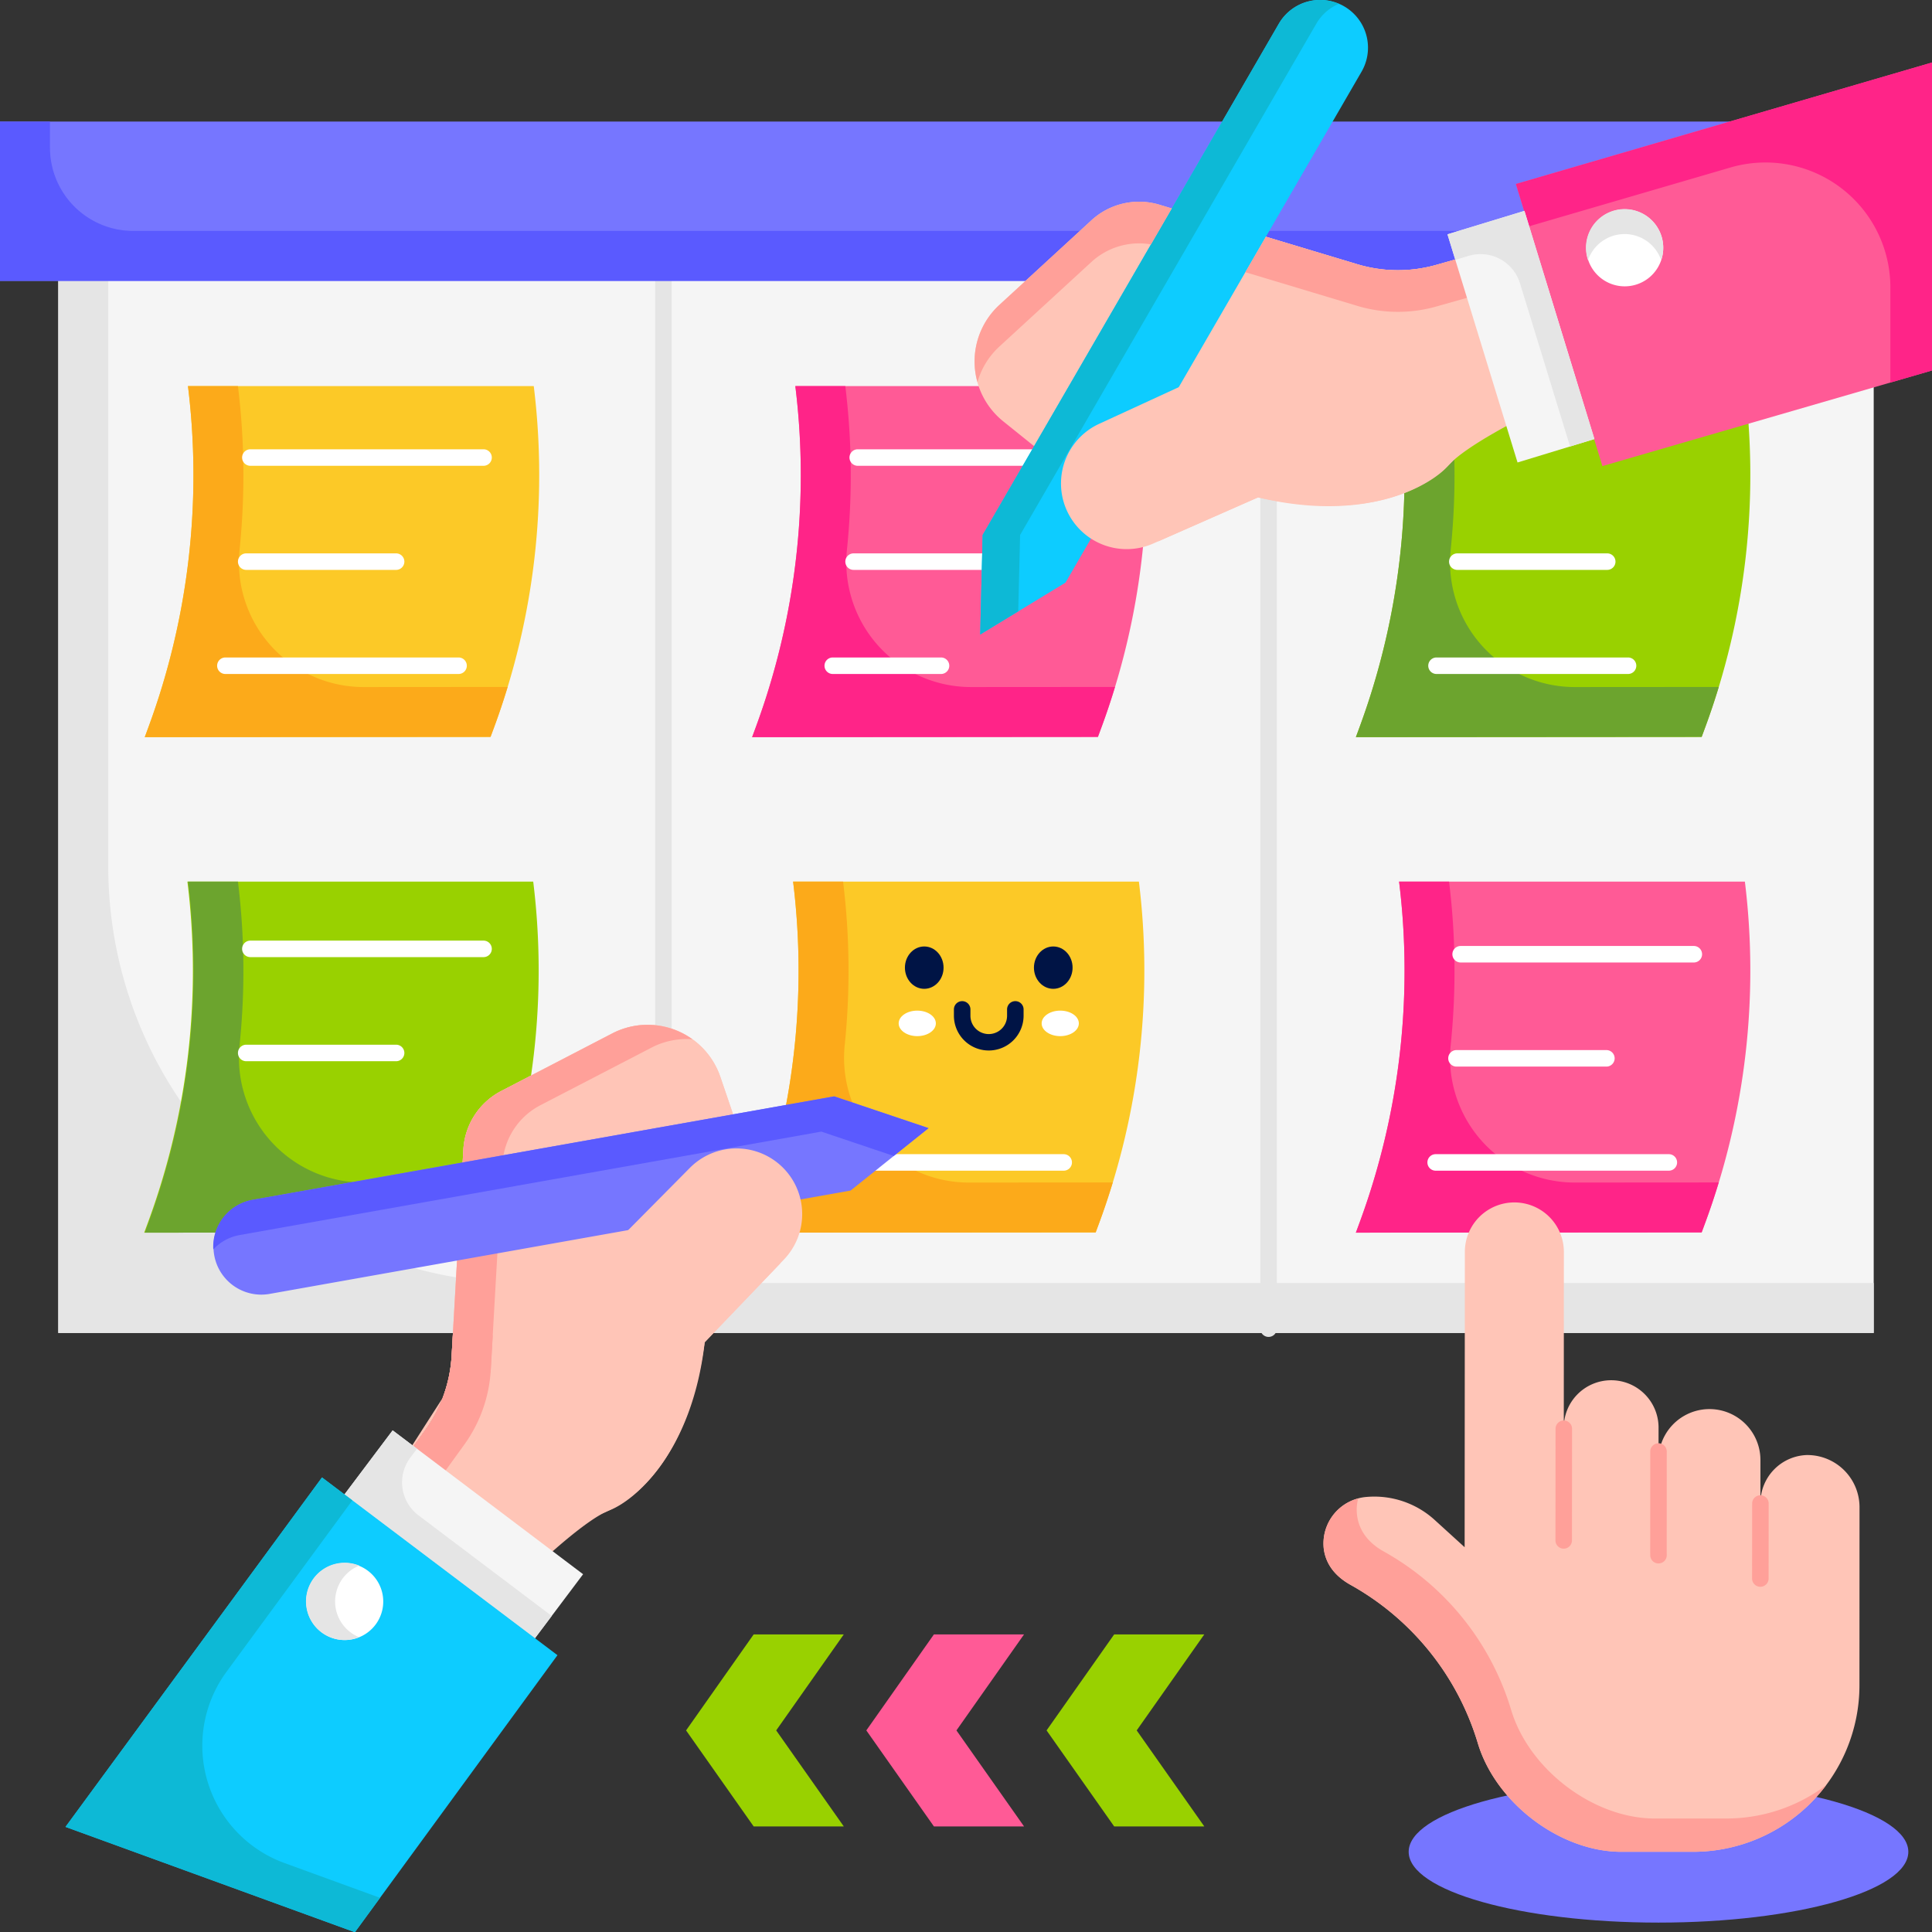 <svg xmlns="http://www.w3.org/2000/svg" width="467.945" height="467.999" viewBox="0 0 467.945 467.999">
  <rect x="0" y="0" width="467.945" height="467.999" fill="#333333" stroke="none"/>
  <g id="Group_39228" data-name="Group 39228" transform="translate(-0.027 -0.001)">
    <path id="Path_6438" data-name="Path 6438" d="M14.146,51.954H453.853V322.86H14.146Z" fill="#f5f5f5"/>
    <path id="Path_6439" data-name="Path 6439" d="M26.248,51.954h-12.1V322.86H453.853v-12.1H127.1a100.85,100.85,0,0,1-100.85-100.85V51.954Z" fill="#e5e5e5"/>
    <path id="Path_6440" data-name="Path 6440" d="M160.715,323.813a2,2,0,0,1-2-2V50.906a2,2,0,0,1,4,0V321.812A2,2,0,0,1,160.715,323.813Zm146.57,0a2,2,0,0,1-2-2V50.906a2,2,0,0,1,4,0V321.812A2,2,0,0,1,307.285,323.813Z" fill="#e5e5e5"/>
    <path id="Path_6441" data-name="Path 6441" d="M118.839,178.487l.843-2.279a176.32,176.32,0,0,0,9.626-82.689H45.554l0,.029a176.33,176.33,0,0,1-9.6,82.64l-.872,2.362Z" fill="#fcc927"/>
    <path id="Path_6442" data-name="Path 6442" d="M88.171,166.411a30.2,30.2,0,0,1-30.126-33.189,176.294,176.294,0,0,0-.385-39.676l0-.029h-12.1l0,.029a176.32,176.32,0,0,1-6.325,72.9c-1.223,4.054-2.658,8.134-4.148,12.1l83.754-.062.843-2.279c1.2-3.244,2.289-6.52,3.293-9.819Z" fill="#fcaa1a"/>
    <path id="Path_6443" data-name="Path 6443" d="M95.967,138.033H59.661a2,2,0,0,1,0-4H95.967a2,2,0,0,1,0,4Zm21.178-25.212H60.669a2,2,0,0,1,0-4h56.476a2,2,0,0,1,0,4Zm-6.051,50.425H54.618a2,2,0,0,1,0-4h56.476a2,2,0,0,1,0,4Z" fill="#fff"/>
    <path id="Path_6444" data-name="Path 6444" d="M118.707,298.5l.843-2.279a176.32,176.32,0,0,0,9.626-82.689H45.422l0,.029a176.33,176.33,0,0,1-9.6,82.64l-.872,2.362Z" fill="#99d100"/>
    <path id="Path_6445" data-name="Path 6445" d="M88.171,286.423a30.2,30.2,0,0,1-30.126-33.189,176.293,176.293,0,0,0-.385-39.676l0-.029h-12.1l0,.029a176.32,176.32,0,0,1-6.325,72.9c-1.223,4.054-2.658,8.134-4.148,12.105l83.754-.062.843-2.279c1.2-3.244,2.289-6.52,3.293-9.819Z" fill="#6ca42e"/>
    <path id="Path_6446" data-name="Path 6446" d="M95.967,257.037H59.661a2,2,0,0,1,0-4H95.967a2,2,0,0,1,0,4Zm21.178-25.213H60.669a2,2,0,0,1,0-4h56.476a2,2,0,1,1,0,4Z" fill="#fff"/>
    <path id="Path_6447" data-name="Path 6447" d="M265.408,298.5l.843-2.279a176.319,176.319,0,0,0,9.626-82.689H192.123l0,.029a176.33,176.33,0,0,1-9.6,82.64l-.872,2.362Z" fill="#fcc927"/>
    <path id="Path_6448" data-name="Path 6448" d="M234.74,286.423a30.2,30.2,0,0,1-30.126-33.189,176.293,176.293,0,0,0-.385-39.676l0-.029h-12.1l0,.029a176.323,176.323,0,0,1-6.337,72.935c-1.219,4.041-2.65,8.108-4.136,12.066l83.754-.062.843-2.279c1.2-3.244,2.289-6.52,3.293-9.819Z" fill="#fcaa1a"/>
    <ellipse id="Ellipse_45" data-name="Ellipse 45" cx="4.68" cy="5.129" rx="4.68" ry="5.129" transform="translate(219.205 229.243)" fill="#001445"/>
    <ellipse id="Ellipse_46" data-name="Ellipse 46" cx="4.68" cy="5.129" rx="4.68" ry="5.129" transform="translate(250.455 229.243)" fill="#001445"/>
    <ellipse id="Ellipse_47" data-name="Ellipse 47" cx="4.504" cy="3.089" rx="4.504" ry="3.089" transform="translate(217.69 244.783)" fill="#fff"/>
    <ellipse id="Ellipse_48" data-name="Ellipse 48" cx="4.504" cy="3.089" rx="4.504" ry="3.089" transform="translate(252.323 244.783)" fill="#fff"/>
    <path id="Path_6449" data-name="Path 6449" d="M239.51,254.439a8.436,8.436,0,0,1-8.438-8.415v-1.538a2,2,0,0,1,4,0v1.538a4.438,4.438,0,0,0,8.876,0v-1.538a2,2,0,0,1,4,0v1.538A8.435,8.435,0,0,1,239.51,254.439Z" fill="#001445"/>
    <path id="Path_6450" data-name="Path 6450" d="M257.663,283.55H211.272a2,2,0,1,1,0-4h46.391a2,2,0,0,1,0,4Z" fill="#fff"/>
    <path id="Path_6451" data-name="Path 6451" d="M412.181,298.5l.843-2.279a176.32,176.32,0,0,0,9.626-82.689H338.9l0,.029a176.33,176.33,0,0,1-9.6,82.64l-.872,2.362Z" fill="#ff5a96"/>
    <path id="Path_6452" data-name="Path 6452" d="M381.513,286.423a30.2,30.2,0,0,1-30.126-33.189A176.294,176.294,0,0,0,351,213.558l0-.029H338.9l0,.029a176.323,176.323,0,0,1-6.337,72.935c-1.219,4.041-2.65,8.108-4.136,12.066l83.754-.062.843-2.279c1.2-3.244,2.289-6.52,3.293-9.819Z" fill="#ff2488"/>
    <path id="Path_6453" data-name="Path 6453" d="M389.105,258.337H352.8a2,2,0,1,1,0-4h36.306a2,2,0,1,1,0,4Zm21.178-25.213H353.807a2,2,0,0,1,0-4h56.476a2,2,0,0,1,0,4Zm-6.051,50.426H347.756a2,2,0,0,1,0-4h56.476a2,2,0,0,1,0,4Z" fill="#fff"/>
    <path id="Path_6454" data-name="Path 6454" d="M265.948,178.487l.843-2.279a176.32,176.32,0,0,0,9.626-82.689H192.663l0,.029a176.33,176.33,0,0,1-9.6,82.64l-.872,2.362Z" fill="#ff5a96"/>
    <path id="Path_6455" data-name="Path 6455" d="M235.28,166.411a30.2,30.2,0,0,1-30.126-33.189,176.293,176.293,0,0,0-.385-39.676l0-.029h-12.1l0,.029a176.323,176.323,0,0,1-6.337,72.935c-1.219,4.041-2.65,8.108-4.136,12.066l83.754-.062.843-2.279c1.2-3.244,2.289-6.52,3.293-9.819Z" fill="#ff2488"/>
    <path id="Path_6456" data-name="Path 6456" d="M243.077,138.033H206.771a2,2,0,0,1,0-4h36.306a2,2,0,0,1,0,4Zm21.178-25.212H207.779a2,2,0,0,1,0-4h56.476a2,2,0,0,1,0,4Zm-36.306,50.425H201.728a2,2,0,0,1,0-4h26.221a2,2,0,0,1,0,4Z" fill="#fff"/>
    <path id="Path_6457" data-name="Path 6457" d="M412.181,178.487l.843-2.279a176.321,176.321,0,0,0,9.626-82.689H338.9l0,.029a176.33,176.33,0,0,1-9.6,82.64l-.872,2.362Z" fill="#99d100"/>
    <path id="Path_6458" data-name="Path 6458" d="M381.513,166.411a30.2,30.2,0,0,1-30.126-33.189A176.3,176.3,0,0,0,351,93.546l0-.029H338.9l0,.029a176.323,176.323,0,0,1-6.337,72.935c-1.219,4.041-2.65,8.108-4.136,12.066l83.754-.062.843-2.279c1.2-3.244,2.289-6.52,3.293-9.819Z" fill="#6ca42e"/>
    <path id="Path_6459" data-name="Path 6459" d="M389.31,138.033H353a2,2,0,0,1,0-4H389.31a2,2,0,0,1,0,4Zm5.042,25.213H347.961a2,2,0,0,1,0-4h46.391a2,2,0,0,1,0,4Z" fill="#fff"/>
    <path id="Path_6460" data-name="Path 6460" d="M.027,29.446H467.972V68.033H.027Z" fill="#7676ff"/>
    <path id="Path_6461" data-name="Path 6461" d="M12.129,29.446H.027V68.033H467.972v-12.1H32.3a20.169,20.169,0,0,1-20.17-20.17Z" fill="#5a5aff"/>
    <ellipse id="Ellipse_49" data-name="Ellipse 49" cx="60.51" cy="17.145" rx="60.51" ry="17.145" transform="translate(341.219 431.38)" fill="#7676ff"/>
    <path id="Path_6462" data-name="Path 6462" d="M437.9,352.417a11.632,11.632,0,0,0-11.484,11.623V353.655a12.341,12.341,0,0,0-24.681-.177l.006-7.445a11.479,11.479,0,1,0-22.952.028l.019-42.824a11.992,11.992,0,1,0-23.984-.016l-.051,71.526-7.213-6.563a21.724,21.724,0,0,0-16.549-5.613,11.326,11.326,0,0,0-10.345,12.671c.433,3.044,2.149,6.2,6.461,8.617A65.5,65.5,0,0,1,357.96,422.2c4.331,14.49,20,26.335,34.821,26.322l17.287,0A40.341,40.341,0,0,0,450.4,408.2l.017-42.976a12.644,12.644,0,0,0-12.515-12.8Z" fill="#ffc5b7"/>
    <path id="Path_6463" data-name="Path 6463" d="M400.852,440.457c-14.82.013-30.49-11.832-34.821-26.322A65.506,65.506,0,0,0,335.2,375.791c-4.312-2.418-6.028-5.573-6.461-8.617a10.708,10.708,0,0,1,.252-4.229,11.259,11.259,0,0,0-8.32,12.3c.433,3.044,2.149,6.2,6.461,8.617A65.5,65.5,0,0,1,357.963,422.2c4.331,14.49,20,26.335,34.821,26.322l17.287,0a40.278,40.278,0,0,0,32.264-16.136,40.162,40.162,0,0,1-24.2,8.068ZM378.77,375.1h0a2,2,0,0,1-2-2l.022-27.042a2,2,0,0,1,2-2h0a2,2,0,0,1,2,2L380.77,373.1a2,2,0,0,1-2,2Zm22.959,3.58a2,2,0,0,1-2-1.956l-.01-.468.01-24.681a2,2,0,0,1,2-2h0a2,2,0,0,1,2,2l-.01,24.636.01.423a2,2,0,0,1-2,2.044Zm24.668,5.651h0a2,2,0,0,1-2-2l.015-18.165a2,2,0,0,1,2-2h0a2,2,0,0,1,2,2v0l-.015,18.164a2,2,0,0,1-2,2Z" fill="#ffa099"/>
    <path id="Path_6464" data-name="Path 6464" d="M261.009,83.022c7.741-.708,13.59,2.512,17.857,6.747a16.936,16.936,0,0,1-1.277,25.118,14.69,14.69,0,0,1-18.5.086l-16.054-12.907a18.611,18.611,0,0,1-.934-28.23l22.284-20.481a17.068,17.068,0,0,1,16.462-3.771L328.769,64a34.16,34.16,0,0,0,19.161.151l11.729-3.327,9.551,40.106s-14.275,7.072-18.4,11.835-19.768,14.015-46.084,7.71l-24.2,10.657" fill="#ffc5b7"/>
    <path id="Path_6465" data-name="Path 6465" d="M258.1,141.116,329.8,17.373A11.577,11.577,0,0,0,309.775,5.741L238.028,129.575l-.591,24.114Z" fill="#0dccff"/>
    <path id="Path_6466" data-name="Path 6466" d="M318.851,5.74a11.436,11.436,0,0,1,5.442-4.8,11.531,11.531,0,0,0-14.518,4.8L238.028,129.574l-.591,24.114,9.214-5.606.454-18.508Z" fill="#0db9d6"/>
    <path id="Path_6467" data-name="Path 6467" d="M294.465,89.663l-28.231,13a15.907,15.907,0,0,0,13.139,28.973l25.35-11.163c28.519,6.09,41.914-3.072,47.325-8.985a33.171,33.171,0,0,1,11.12-7.892l6.042-2.667-9.551-40.106L347.93,64.152A34.16,34.16,0,0,1,328.769,64l-6-1.8-16.133-4.854" fill="#ffc5b7"/>
    <path id="Path_6468" data-name="Path 6468" d="M280.849,49.584a17.069,17.069,0,0,0-16.462,3.771L242.1,73.837a18.577,18.577,0,0,0-5.324,18.726,18.525,18.525,0,0,1,5.324-8.64l22.284-20.482a17.06,17.06,0,0,1,14.419-4.247l5.044-8.706Zm78.811,11.24-11.73,3.327A34.16,34.16,0,0,1,328.769,64l-22.131-6.658-4.976,8.588,27.107,8.155a34.16,34.16,0,0,0,19.161.151l11.73-3.327,7.41,31.119c1.31-.687,2.14-1.1,2.14-1.1Z" fill="#ffa099"/>
    <path id="Path_6469" data-name="Path 6469" d="M467.973,15.141,367.187,44.57l20.954,68.318,79.832-23.156Z" fill="#ff5a96"/>
    <path id="Path_6470" data-name="Path 6470" d="M467.973,15.141,367.187,44.57l3.146,10.256,48.82-14.255a30.254,30.254,0,0,1,38.735,29.042V92.657l10.085-2.925Z" fill="#ff2488"/>
    <path id="Path_6471" data-name="Path 6471" d="M350.619,56.754l18.638-5.679,16.952,55.267-18.622,5.674Z" fill="#f5f5f5"/>
    <path id="Path_6472" data-name="Path 6472" d="M380.307,108.14l5.9-1.8L369.257,51.074l-18.638,5.68,1.9,6.2,3.185-.971a10,10,0,0,1,12.475,6.633Z" fill="#e5e5e5"/>
    <path id="Path_6473" data-name="Path 6473" d="M392.212,69.258a9.329,9.329,0,1,1,10.574-7.94A9.33,9.33,0,0,1,392.212,69.258Z" fill="#fff"/>
    <path id="Path_6474" data-name="Path 6474" d="M394.82,56.785a9.34,9.34,0,0,1,7.553,6.24,9.359,9.359,0,1,0-17.716-.006,9.367,9.367,0,0,1,10.163-6.234Z" fill="#e5e5e5"/>
    <path id="Path_6475" data-name="Path 6475" d="M150.464,271.223c-3.313,7.032-2.288,13.629.232,19.088a16.936,16.936,0,0,0,24.04,7.391,14.69,14.69,0,0,0,6.408-17.354l-6.637-19.5A18.61,18.61,0,0,0,148.3,250.315L121.431,264.25a17.068,17.068,0,0,0-9.174,14.179l-2.842,49.962A34.158,34.158,0,0,1,103,346.448l-7.138,9.884,34.421,22.691s11.528-11,17.415-13.245S167.633,352,170.709,325.11L189,306.014" fill="#ffc5b7"/>
    <path id="Path_6476" data-name="Path 6476" d="M150.464,271.223c-3.313,7.032-2.288,13.629.232,19.088a16.936,16.936,0,0,0,24.04,7.391,14.69,14.69,0,0,0,6.408-17.354l-6.637-19.5A18.61,18.61,0,0,0,148.3,250.315L121.431,264.25a17.068,17.068,0,0,0-9.174,14.179l-2.842,49.962A34.158,34.158,0,0,1,103,346.448l-7.138,9.884" fill="#ffc5b7"/>
    <path id="Path_6477" data-name="Path 6477" d="M130.907,267.7a17.068,17.068,0,0,0-9.174,14.179L118.89,331.84a34.158,34.158,0,0,1-6.411,18.057l-7.138,9.884,26.708,17.607c-1.093,1-1.764,1.635-1.764,1.635L95.864,356.332,103,346.448a34.155,34.155,0,0,0,6.411-18.057l2.843-49.962a17.066,17.066,0,0,1,9.174-14.179L148.3,250.315a18.576,18.576,0,0,1,19.417,1.4,18.518,18.518,0,0,0-9.94,2.048Z" fill="#ffa099"/>
    <path id="Path_6478" data-name="Path 6478" d="M206.049,288.36l-140.8,25.048a11.578,11.578,0,0,1-4.084-22.792l140.9-25.066,22.862,7.692Z" fill="#7676ff"/>
    <path id="Path_6479" data-name="Path 6479" d="M58.059,299.145a11.44,11.44,0,0,0-6.372,3.472,11.532,11.532,0,0,1,9.476-12l140.9-25.066,22.862,7.692-8.419,6.741-17.547-5.9Z" fill="#5a5aff"/>
    <path id="Path_6480" data-name="Path 6480" d="M145.262,304.933l21.873-22.081a15.907,15.907,0,0,1,22.731,22.257l-19.16,20c-4.031,28.882-17.222,38.336-24.629,41.4a33.186,33.186,0,0,0-11.22,7.75l-4.573,4.765L95.863,356.334" fill="#ffc5b7"/>
    <path id="Path_6481" data-name="Path 6481" d="M112.48,349.9a34.155,34.155,0,0,0,6.411-18.057l.476-8.363h-9.673l-.279,4.914A34.167,34.167,0,0,1,103,346.448l-7.139,9.884,34.421,22.691s.67-.639,1.764-1.635l-26.708-17.607Z" fill="#ffa099"/>
    <path id="Path_6482" data-name="Path 6482" d="M95.132,346.445,83.42,362.016l46.137,34.832,11.7-15.558Z" fill="#f5f5f5"/>
    <path id="Path_6483" data-name="Path 6483" d="M101.029,350.9l-5.9-4.455L83.42,362.016l46.136,34.832,4.1-5.453-32.271-24.364a10,10,0,0,1-1.966-13.992Z" fill="#e5e5e5"/>
    <path id="Path_6484" data-name="Path 6484" d="M15.891,442.488l62.125-84.642L135.047,400.9,85.983,468Z" fill="#0dccff"/>
    <path id="Path_6485" data-name="Path 6485" d="M85.368,363.4l-7.352-5.551L15.891,442.488,85.983,468l6.092-8.331-23.138-8.421a30.256,30.256,0,0,1-14.043-46.332Z" fill="#0db9d6"/>
    <path id="Path_6486" data-name="Path 6486" d="M92.656,389.806a9.328,9.328,0,1,0-11.077,7.221,9.33,9.33,0,0,0,11.077-7.221Z" fill="#fff"/>
    <path id="Path_6487" data-name="Path 6487" d="M81.4,385.938a9.373,9.373,0,0,1,5.636-6.736,9.359,9.359,0,1,0-.022,17.339,9.332,9.332,0,0,1-5.614-10.6Z" fill="#e5e5e5"/>
    <path id="Path_6488" data-name="Path 6488" d="M253.516,419.119l16.372-23.255h21.829l-16.372,23.255,16.372,23.255H269.888Z" fill="#99d100"/>
    <path id="Path_6489" data-name="Path 6489" d="M209.857,419.119l16.372-23.255h21.829l-16.372,23.255,16.372,23.255H226.229Z" fill="#ff5a96"/>
    <path id="Path_6490" data-name="Path 6490" d="M166.2,419.119l16.372-23.255H204.4l-16.372,23.255L204.4,442.374H182.57Z" fill="#99d100"/>
  </g>
</svg>
